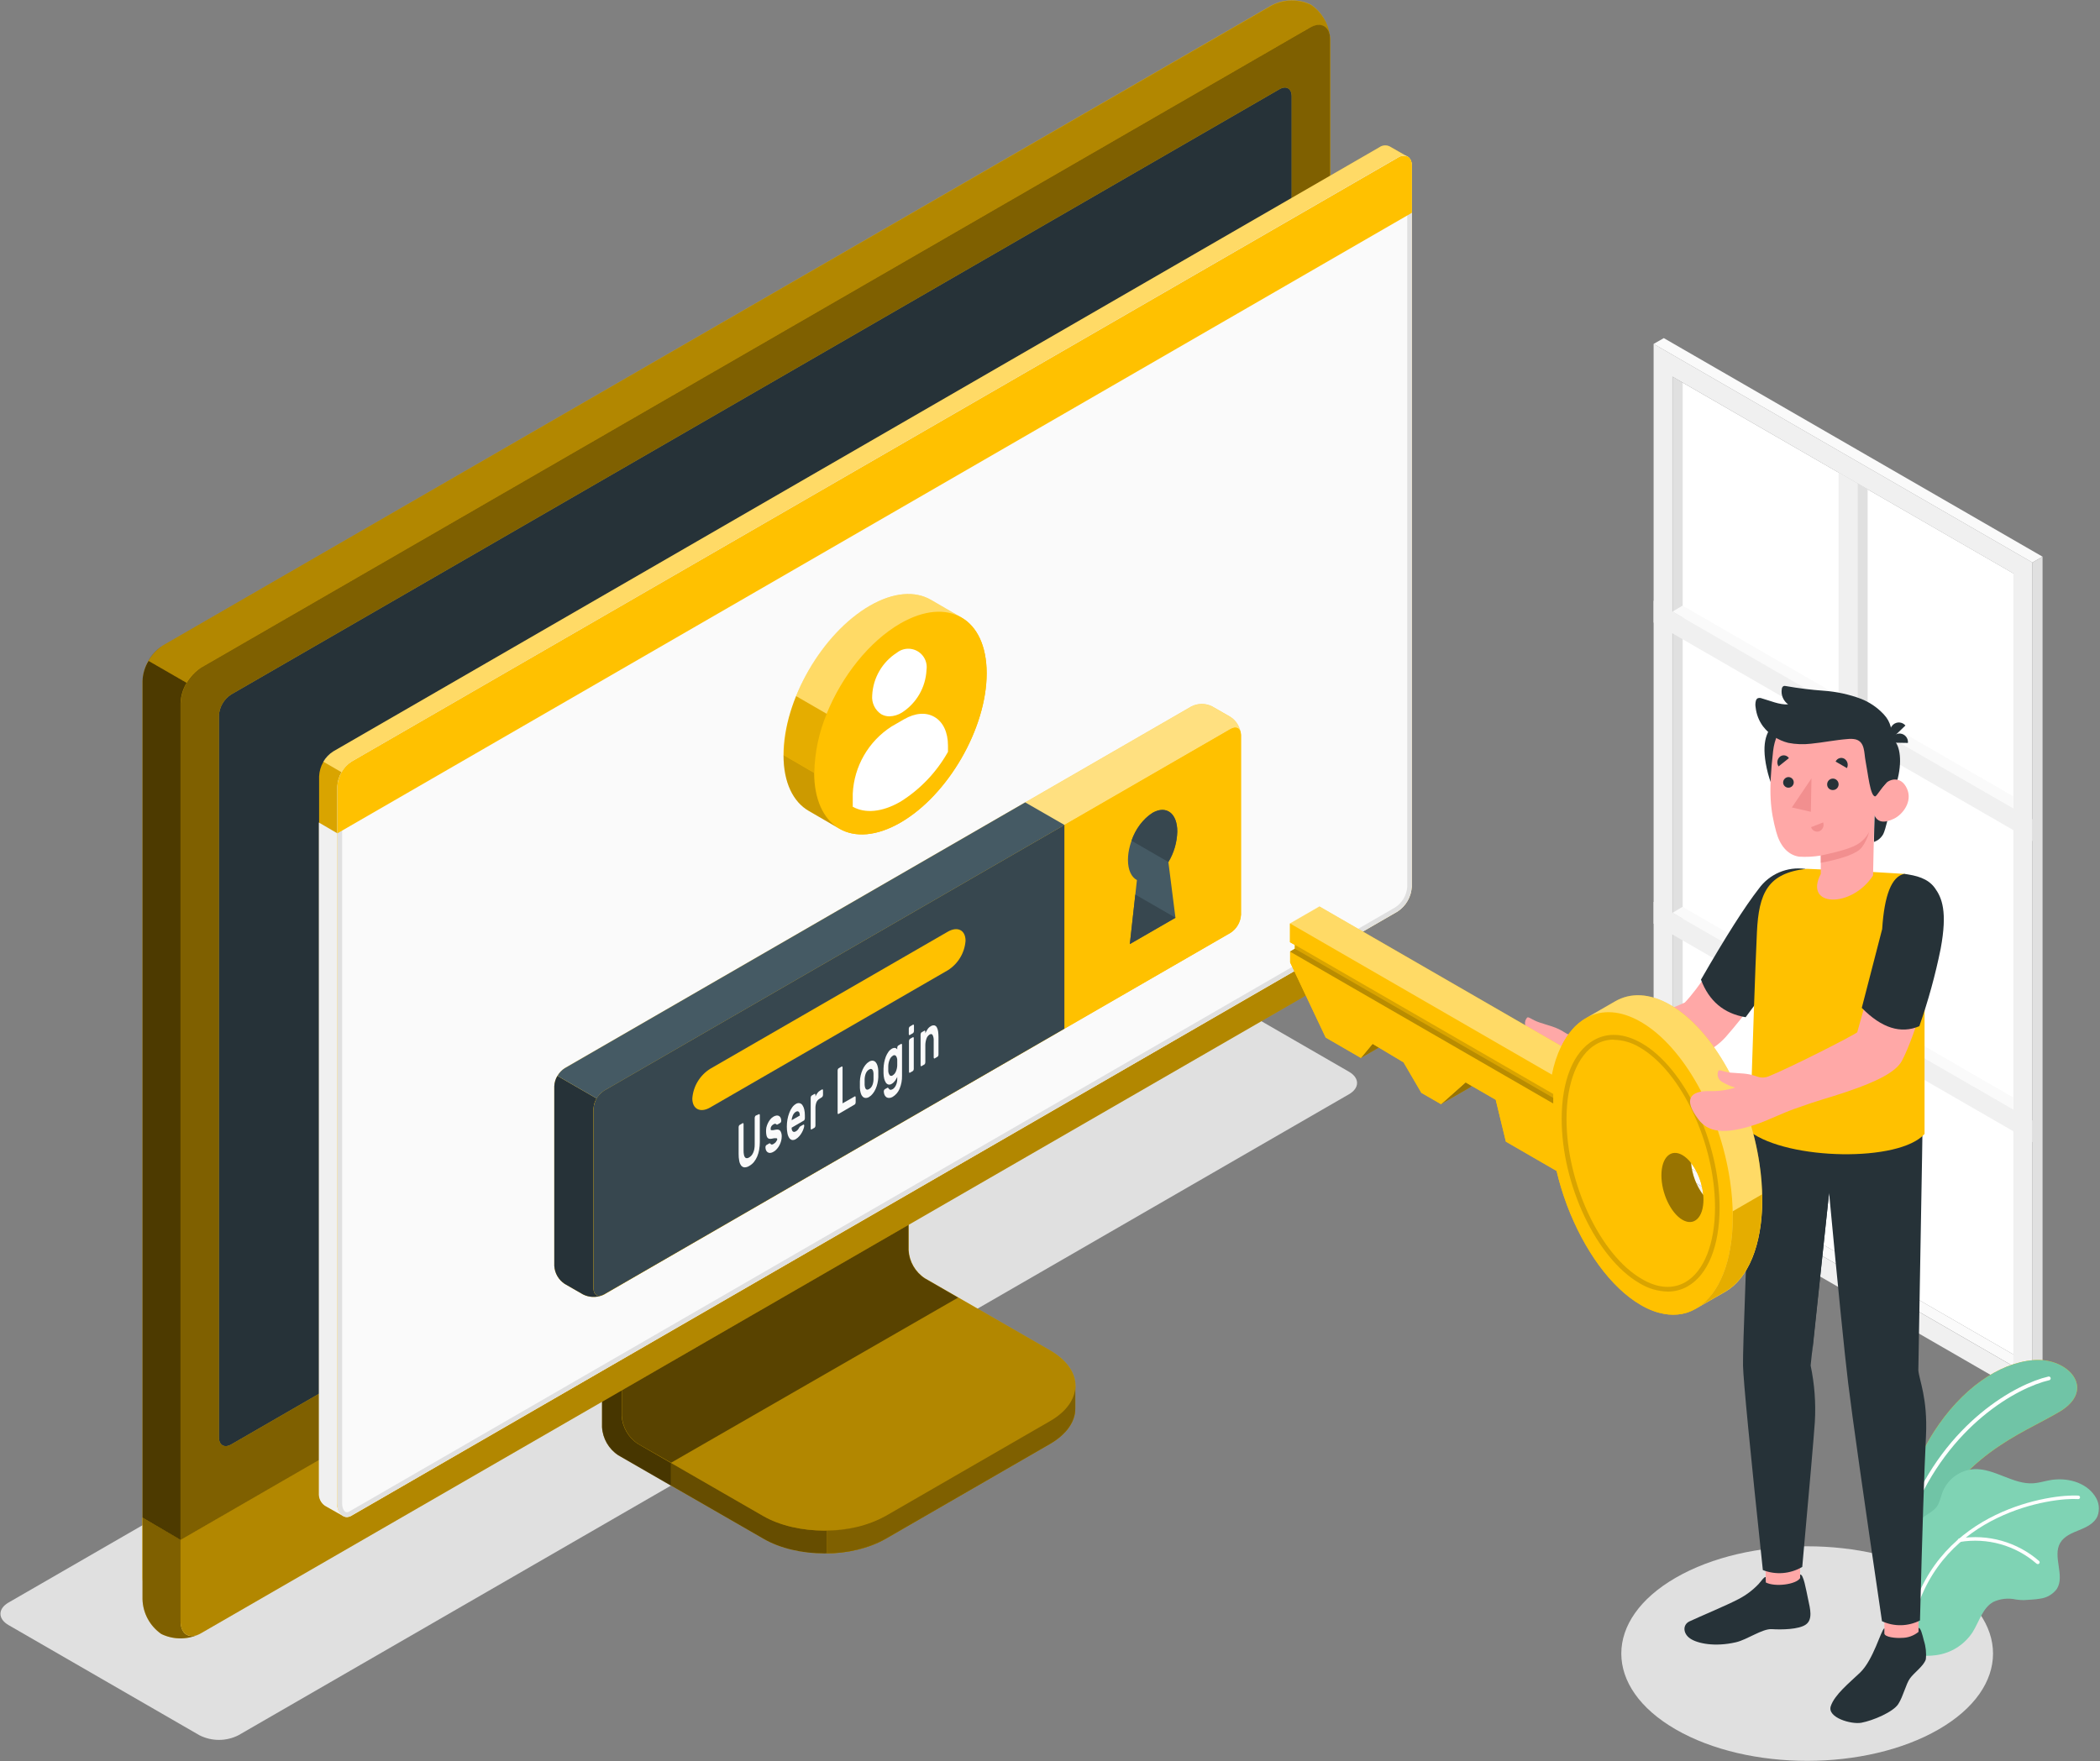 <svg version="1.2" baseProfile="tiny-ps" xmlns="http://www.w3.org/2000/svg" viewBox="0 0 1341 1125" width="1341" height="1125">
	<rect x="0" y="0" width="1341" height="1125" fill="#808080" stroke="none"/>
	<title>Vector Smart Object-ai</title>
	<style>
		tspan { white-space:pre }
		.shp0 { fill: #e0e0e0 } 
		.shp1 { fill: #fafafa } 
		.shp2 { fill: #ffffff } 
		.shp3 { fill: #f0f0f0 } 
		.shp4 { fill: #ffc100 } 
		.shp5 { fill: #000000 } 
		.shp6 { opacity: 0.302;fill: #000000 } 
		.shp7 { opacity: 0.502;fill: #000000 } 
		.shp8 { fill: #263238 } 
		.shp9 { opacity: 0.698;fill: #000000 } 
		.shp10 { opacity: 0.149;fill: #000000 } 
		.shp11 { opacity: 0.502;fill: #ffffff } 
		.shp12 { fill: #455a64 } 
		.shp13 { fill: #37474f } 
		.shp14 { opacity: 0.4;fill: #ffffff } 
		.shp15 { opacity: 0.2;fill: #000000 } 
		.shp16 { opacity: 0.102;fill: #000000 } 
		.shp17 { fill: #70c4a6 } 
		.shp18 { fill: #7fd3b4 } 
		.shp19 { fill: #ffa8a7 } 
		.shp20 { fill: #f28f8f } 
		.shp21 { opacity: 0.4;fill: #000000 } 
	</style>
	<g id="Layer 1">
		<g id="freepik--Shadow--inject-126">
			<path id="freepik--shadow--inject-126" class="shp0" d="M1070.08 1104.66C1023.73 1077.9 1023.73 1034.52 1070.08 1007.76C1116.43 981 1191.58 981 1237.93 1007.76C1284.28 1034.52 1284.28 1077.9 1237.93 1104.66C1191.58 1131.42 1116.43 1131.42 1070.08 1104.66Z" />
			<path id="freepik--shadow--inject-126 1 " class="shp0" d="M127.36 1108.38L5.44 1038C-1.43 1034.04 -1.43 1027.59 5.44 1023.63L714.61 614.19C722.43 610.23 731.66 610.23 739.48 614.19L861.43 684.57C868.3 688.53 868.3 694.98 861.43 698.94L152.26 1108.38C144.43 1112.34 135.19 1112.34 127.36 1108.38Z" />
		</g>
		<g id="freepik--Window--inject-65">
			<g id="freepik--window--inject-65 1 ">
				<g id="freepik--window--inject-65">
					<g id="freepik--Frame--inject-65">
						<path id="&lt;Path&gt;" class="shp1" d="M1292.14 868.88L1285.75 872.72L1068.04 747.02L1074.43 743.21L1292.14 868.88Z" />
						<path id="&lt;Path&gt;" class="shp2" d="M1074.43 743.21L1285.75 865.19L1285.75 366.29L1074.43 244.34L1074.43 743.21Z" />
						<path id="&lt;Compound Path&gt;" fill-rule="evenodd" class="shp3" d="M1055.95 219.68L1297.84 359.3L1297.84 893.63L1055.95 753.98L1055.95 219.68ZM1067.95 747.02L1285.66 872.72L1285.66 366.29L1067.95 240.59L1067.95 747.02Z" />
						<path id="&lt;Path&gt;" class="shp0" d="M1068.04 747.02L1074.43 743.21L1074.43 244.34L1068.04 240.59L1068.04 747.02Z" />
						<path id="&lt;Path&gt;" class="shp1" d="M1285.75 701.24L1285.75 708.74L1068.04 583.04L1074.43 579.23L1285.75 701.24Z" />
						<path id="&lt;Path&gt;" class="shp1" d="M1285.75 508.82L1285.75 516.35L1068.04 390.65L1074.43 386.84L1285.75 508.82Z" />
						<path id="&lt;Path&gt;" class="shp1" d="M1055.95 219.68L1062.46 215.96L1304.32 355.58L1297.84 359.3L1055.95 219.68Z" />
						<path id="&lt;Path&gt;" class="shp0" d="M1304.32 355.58L1297.84 359.3L1297.84 893.63L1304.32 889.91L1304.32 355.58Z" />
						<path id="&lt;Path&gt;" class="shp0" d="M1192.63 312.53L1186.12 308.78L1186.12 815.21L1192.63 811.49L1192.63 312.53Z" />
					</g>
					<path id="&lt;Path&gt;" class="shp3" d="M1174.06 301.82L1186.12 308.78L1186.12 815.21L1174.06 808.22L1174.06 301.82Z" />
					<path id="&lt;Path&gt;" class="shp3" d="M1055.95 383.69L1055.95 397.61L1297.84 537.26L1297.84 523.31L1055.95 383.69Z" />
					<path id="&lt;Path&gt;" class="shp3" d="M1055.95 576.05L1055.95 589.97L1297.84 729.62L1297.84 715.7L1055.95 576.05Z" />
					<path id="&lt;Path&gt;" class="shp1" d="M1186.12 458.84L1192.63 455.06L1285.75 508.82L1285.75 516.35L1186.12 458.84Z" />
					<path id="&lt;Path&gt;" class="shp1" d="M1186.12 651.17L1192.63 647.39L1285.75 701.15L1285.75 708.68L1186.12 651.17Z" />
				</g>
			</g>
		</g>
		<g id="freepik--Device--inject-126">
			<g id="freepik--device--inject-126">
				<path id="&lt;Path&gt;" class="shp4" d="M565.6 982.92L670.42 922.32C681.22 916.08 686.62 907.92 686.62 899.73C686.62 894.27 686.62 889.41 686.62 885.15L577.9 823.83C571.74 819.85 567.86 813.15 567.46 805.83L567.46 676.56L384.46 782.34L384.46 911.55C384.89 918.87 388.76 925.55 394.9 929.55L487.42 982.83C508.96 995.4 544 995.4 565.6 982.92Z" />
				<g id="&lt;Group&gt;" style="opacity: 0.6">
					<path id="&lt;Path&gt;" class="shp5" d="M565.6 982.92L670.42 922.32C681.22 916.08 686.62 907.92 686.62 899.73C686.62 894.27 686.62 889.41 686.62 885.15L577.9 823.83C571.74 819.85 567.86 813.15 567.46 805.83L567.46 676.56L384.46 782.34L384.46 911.55C384.89 918.87 388.76 925.55 394.9 929.55L487.42 982.83C508.96 995.4 544 995.4 565.6 982.92Z" />
				</g>
				<path id="&lt;Path&gt;" class="shp6" d="M428.35 934.44L428.35 948.96L394.81 929.61C388.67 925.61 384.81 918.93 384.4 911.61L384.4 782.34L419.26 762.21C419.98 771.06 420.76 780.21 421.51 789.21L397 803.31L397 904.26C397.39 911.59 401.28 918.28 407.44 922.26L428.35 934.44Z" />
				<path id="&lt;Path&gt;" class="shp4" d="M397 904.29C397.42 911.61 401.29 918.29 407.44 922.29L487.3 968.31C508.9 980.76 543.94 980.79 565.57 968.31L670.57 907.71C692.2 895.23 692.2 875.01 670.57 862.53L590.65 816.51C584.52 812.5 580.66 805.82 580.24 798.51L580.24 697.53L397.24 803.31L397 904.29Z" />
				<path id="&lt;Path&gt;" class="shp6" d="M397 904.29C397.42 911.61 401.29 918.29 407.44 922.29L487.3 968.31C508.9 980.76 543.94 980.79 565.57 968.31L670.57 907.71C692.2 895.23 692.2 875.01 670.57 862.53L590.65 816.51C584.52 812.5 580.66 805.82 580.24 798.51L580.24 697.53L397.24 803.31L397 904.29Z" />
				<path id="&lt;Path&gt;" class="shp7" d="M611.8 828.84L590.53 816.57C584.4 812.56 580.54 805.88 580.12 798.57L580.12 697.53L397.12 803.31L397.12 904.29C397.54 911.61 401.41 918.29 407.56 922.29L428.56 934.29L611.8 828.84Z" />
				<path id="&lt;Path&gt;" class="shp4" d="M686.65 885.18L686.65 899.76C686.65 907.95 681.22 916.08 670.45 922.35L565.45 982.92C553.96 989.05 541.13 992.24 528.1 992.19L528.1 977.67C541.13 977.72 553.96 974.53 565.45 968.4L670.45 907.77C681.22 901.56 686.65 893.37 686.65 885.18Z" />
				<path id="&lt;Path&gt;" class="shp7" d="M686.65 885.18L686.65 899.76C686.65 907.95 681.22 916.08 670.45 922.35L565.45 982.92C553.96 989.05 541.13 992.24 528.1 992.19L528.1 977.67C541.13 977.72 553.96 974.53 565.45 968.4L670.45 907.77C681.22 901.56 686.65 893.37 686.65 885.18Z" />
				<path id="&lt;Path&gt;" class="shp4" d="M103 1029.78C111.02 1033.66 120.41 1033.49 128.29 1029.33L836.29 620.58C843.99 615.56 848.84 607.17 849.34 597.99L849.34 25.23C849.07 16.3 844.54 8.04 837.16 3C829.15 -0.88 819.76 -0.7 811.9 3.48L103.9 412.35C96.23 417.4 91.43 425.82 91 435L91 1007.67C91.27 1016.52 95.72 1024.73 103 1029.78Z" />
				<path id="&lt;Path&gt;" class="shp4" d="M128.38 1029.3L836.38 620.55C844.09 615.54 848.94 607.14 849.43 597.96L849.43 25.23C849.43 16.92 843.58 13.53 836.38 17.7L128.38 426.45C120.68 431.47 115.83 439.86 115.33 449.04L115.33 1021.77C115.33 1030.08 121.18 1033.47 128.38 1029.3Z" />
				<path id="&lt;Path&gt;" class="shp7" d="M128.38 1029.3L836.38 620.55C844.09 615.54 848.94 607.14 849.43 597.96L849.43 25.23C849.43 16.92 843.58 13.53 836.38 17.7L128.38 426.45C120.68 431.47 115.83 439.86 115.33 449.04L115.33 1021.77C115.33 1030.08 121.18 1033.47 128.38 1029.3Z" />
				<path id="&lt;Path&gt;" class="shp4" d="M126.46 1044.18C118.95 1047.46 110.37 1047.28 103 1043.7C95.71 1038.63 91.25 1030.41 91 1021.53L91 969.39L115.45 983.55L115.45 1035.69C115.3 1043.28 120.13 1046.73 126.46 1044.18Z" />
				<path id="&lt;Path&gt;" class="shp7" d="M126.46 1044.18C118.95 1047.46 110.37 1047.28 103 1043.7C95.71 1038.63 91.25 1030.41 91 1021.53L91 969.39L115.45 983.55L115.45 1035.69C115.3 1043.28 120.13 1046.73 126.46 1044.18Z" />
				<path id="&lt;Path&gt;" class="shp4" d="M115.3 983.55L115.3 1035.69C115.3 1044 121.3 1047.36 128.35 1043.22L836.35 634.47C844.02 629.47 848.86 621.14 849.4 612L849.4 559.62L115.3 983.55Z" />
				<path id="&lt;Path&gt;" class="shp6" d="M115.33 983.43L115.33 1035.69C115.33 1044 121.33 1047.36 128.38 1043.22L836.38 634.47C844.04 629.47 848.87 621.13 849.4 612L849.4 559.62L115.33 983.43Z" />
				<path id="&lt;Path&gt;" class="shp4" d="M139.78 918L139.78 457.17C140.06 451.66 142.96 446.62 147.58 443.61L817 57C821.32 54.51 824.83 56.52 824.83 61.5L824.83 522.57C824.54 528.08 821.63 533.12 817 536.13L147.61 922.65C143.29 925.14 139.78 923.1 139.78 918Z" />
				<path id="&lt;Path&gt;" class="shp8" d="M139.78 918L139.78 457.17C140.06 451.66 142.96 446.62 147.58 443.61L817 57C821.32 54.51 824.83 56.52 824.83 61.5L824.83 522.57C824.54 528.08 821.63 533.12 817 536.13L147.61 922.65C143.29 925.14 139.78 923.1 139.78 918Z" />
				<path id="&lt;Path&gt;" class="shp4" d="M482.35 788.19C475.12 792.89 470.57 800.76 470.11 809.37C470.11 817.17 475.6 820.35 482.35 816.45C489.59 811.74 494.14 803.86 494.59 795.24C494.59 787.44 489.1 784.29 482.35 788.19Z" />
				<path id="&lt;Path&gt;" class="shp9" d="M119.17 436.14C116.84 440.05 115.52 444.47 115.3 449.01L115.3 983.55L91 969.39L91 435C91.16 430.44 92.48 426 94.84 422.1L119.17 436.14Z" />
				<path id="&lt;Path&gt;" class="shp6" d="M849.28 23.07C848.35 16.35 842.92 14.07 836.35 17.7L128.35 426.45C124.51 428.85 121.34 432.18 119.14 436.14L94.66 422.01C96.88 418.06 100.06 414.72 103.9 412.32L811.9 3.6C819.77 -0.58 829.17 -0.76 837.19 3.12C843.92 7.7 848.33 14.98 849.28 23.07Z" />
			</g>
		</g>
		<g id="freepik--Window--inject-126">
			<g id="freepik--window--inject-126 2 ">
				<g id="freepik--window--inject-126 1 ">
					<g id="freepik--window--inject-126">
						<path id="&lt;Path&gt;" class="shp4" d="M887.47 93.57C885.33 92.49 882.76 92.69 880.81 94.08L212.77 480C207.42 483.54 204.08 489.41 203.77 495.81L203.77 953.82C203.58 956.96 205.05 959.98 207.64 961.77C209.11 962.58 216.97 967.14 219.31 968.4C221 969.26 223.01 969.14 224.59 968.1L892.48 582.18C897.83 578.64 901.17 572.77 901.48 566.37L901.48 105.99C901.75 103.62 900.66 101.29 898.66 99.99C897.16 99 889.15 94.56 887.47 93.57Z" />
						<path id="&lt;Path&gt;" class="shp1" d="M224.44 486.48L892.51 100.71C897.55 97.71 901.51 100.17 901.51 105.99L901.51 566.37C901.2 572.77 897.86 578.64 892.51 582.18L224.44 968.1C219.4 971.1 215.44 966.27 215.44 960.45L215.44 502.29C215.76 495.89 219.1 490.02 224.44 486.48Z" />
						<path id="&lt;Compound Path&gt;" fill-rule="evenodd" class="shp0" d="M896.59 99.45C896.58 99.45 896.57 99.45 896.56 99.45C896.52 99.45 896.48 99.45 896.44 99.45L896.59 99.45ZM896.56 99.45C899.49 99.51 901.48 101.91 901.48 105.99L901.48 566.37C901.17 572.77 897.83 578.64 892.48 582.18L224.44 968.1C223.53 968.65 222.5 968.95 221.44 968.97C218.02 968.97 215.44 965.07 215.44 960.45L215.44 502.29C215.76 495.89 219.1 490.02 224.44 486.48L892.51 100.71C893.73 99.95 895.13 99.52 896.56 99.45ZM894.01 103.29L226 489C221.57 492.02 218.79 496.93 218.5 502.29L218.5 960.45C218.5 963.39 219.82 965.97 221.5 965.97C222.03 965.95 222.55 965.78 223 965.49L890.98 579.57C895.47 576.62 898.3 571.73 898.63 566.37L898.63 105.99C898.63 104.67 898.36 102.45 896.59 102.45C895.67 102.5 894.78 102.79 894.01 103.29Z" />
						<path id="&lt;Path&gt;" class="shp3" d="M207.46 961.77C208.45 962.28 215.56 966.33 218.68 968.13C216.41 966.25 215.16 963.4 215.32 960.45L215.32 532.2L203.62 525.36L203.62 953.82C203.42 956.96 204.88 959.97 207.46 961.77Z" />
						<path id="&lt;Path&gt;" class="shp4" d="M901.63 105.9C901.63 100.14 897.52 97.8 892.63 100.71L224.44 486.48C219.1 490.02 215.76 495.89 215.44 502.29L215.44 532.29L901.63 135.9L901.63 105.9Z" />
						<g id="&lt;Group&gt;" style="opacity: 0.4">
							<path id="&lt;Path&gt;" class="shp2" d="M892.51 100.71L224.44 486.45C221.76 488.14 219.55 490.48 218.02 493.26L206.41 486.51C207.94 483.83 210.13 481.59 212.77 480L880.81 94.08C882.76 92.68 885.32 92.47 887.47 93.54C889.09 94.56 896.68 98.85 898.63 99.9C896.58 99.14 894.29 99.44 892.51 100.71Z" />
						</g>
						<path id="&lt;Path&gt;" class="shp10" d="M203.62 525.39L203.62 495.66C203.74 492.42 204.7 489.27 206.41 486.51L218.05 493.23C216.37 495.94 215.43 499.04 215.32 502.23L215.32 532.23L203.62 525.39Z" />
					</g>
				</g>
				<path id="&lt;Path&gt;" class="shp4" d="M760.75 451.26L360.64 682.26C356.69 684.82 354.21 689.11 353.95 693.81L353.95 808.53C354.21 813.23 356.69 817.52 360.64 820.08L372.31 826.8C376.52 828.93 381.48 828.93 385.69 826.8L785.74 595.8C789.69 593.23 792.17 588.93 792.43 584.22L792.43 469.47C792.17 464.77 789.69 460.48 785.74 457.92L774.04 451.2C769.85 449.11 764.92 449.13 760.75 451.26Z" />
				<path id="&lt;Path&gt;" class="shp11" d="M792.43 468.45C791.95 465 789.16 463.74 785.8 465.69L385.69 696.69C383.72 697.92 382.09 699.63 380.98 701.67L355.93 687.21C357.05 685.2 358.66 683.51 360.61 682.29L760.75 451.29C764.94 449.16 769.91 449.16 774.1 451.29L785.8 458.01C789.41 460.37 791.82 464.18 792.43 468.45Z" />
				<path id="&lt;Path&gt;" class="shp8" d="M384.55 827.37C380.59 828.93 376.15 828.74 372.34 826.83L360.64 820.11C356.7 817.54 354.22 813.25 353.95 808.56L353.95 693.84C354.04 691.5 354.72 689.22 355.93 687.21L380.98 701.67C379.76 703.65 379.08 705.92 379 708.24L379 822.99C379 826.8 381.4 828.57 384.55 827.37Z" />
				<path id="&lt;Path&gt;" class="shp4" d="M385.69 696.69L785.8 465.69C789.49 463.56 792.49 465.27 792.49 469.53L792.49 584.28C792.23 588.99 789.75 593.29 785.8 595.86L385.75 826.86C382.06 828.99 379.06 827.25 379.06 822.99L379.06 708.27C379.3 703.58 381.77 699.28 385.69 696.69Z" />
				<path id="&lt;Path&gt;" class="shp12" d="M654.67 512.52L360.67 682.29C358.72 683.51 357.11 685.2 355.99 687.21L381.04 701.67C382.15 699.63 383.78 697.92 385.75 696.69L679.75 526.95L654.67 512.52Z" />
				<path id="&lt;Path&gt;" class="shp13" d="M679.69 526.95L385.69 696.69C381.74 699.26 379.26 703.56 379 708.27L379 822.96C379 827.22 382 828.96 385.69 826.83L679.69 657.09L679.69 526.95Z" />
				<path id="&lt;Path&gt;" class="shp4" d="M453.49 682.71L605.2 595.14C611.47 591.51 616.57 594.09 616.57 600.9C616 608.66 611.77 615.68 605.17 619.8L453.49 707.4C447.22 711.03 442.09 708.45 442.09 701.64C442.66 693.88 446.9 686.85 453.49 682.71Z" />
				<path id="&lt;Path&gt;" class="shp1" d="M484.57 711.72C484.68 711.6 484.87 711.58 484.99 711.69C485 711.7 485.01 711.71 485.02 711.72C485.15 711.92 485.22 712.17 485.2 712.41L485.2 729.48C485.2 731.13 485.06 732.78 484.78 734.4C484.53 735.88 484.11 737.33 483.52 738.72C482.98 739.99 482.28 741.18 481.42 742.26C480.58 743.26 479.56 744.11 478.42 744.75C477.53 745.33 476.49 745.64 475.42 745.65C474.6 745.58 473.84 745.18 473.32 744.54C472.66 743.66 472.23 742.63 472.06 741.54C471.77 740.09 471.64 738.61 471.67 737.13L471.67 720.03C471.67 719.73 471.73 719.43 471.85 719.16C471.92 718.91 472.08 718.7 472.3 718.56L474.19 717.45C474.32 717.33 474.51 717.33 474.64 717.45C474.78 717.65 474.84 717.9 474.82 718.14L474.82 735C474.8 735.93 474.89 736.85 475.09 737.76C475.17 738.34 475.42 738.88 475.81 739.32C476.08 739.65 476.49 739.82 476.92 739.8C477.43 739.77 477.93 739.6 478.36 739.32C478.89 739 479.38 738.61 479.8 738.15C480.27 737.61 480.65 737 480.94 736.35C481.28 735.58 481.53 734.78 481.69 733.95C481.86 732.96 481.95 731.96 481.93 730.95L481.93 714.06C481.94 713.76 482.01 713.46 482.14 713.19C482.21 712.94 482.37 712.73 482.59 712.59L484.57 711.72Z" />
				<path id="&lt;Path&gt;" class="shp1" d="M496.33 727.86C496.35 727.64 496.29 727.42 496.18 727.23C496.04 727.07 495.82 726.99 495.61 727.02C495.24 726.97 494.87 726.97 494.5 727.02L492.76 727.35C492.2 727.49 491.61 727.49 491.05 727.35C490.61 727.21 490.23 726.92 489.97 726.54C489.68 726.05 489.48 725.51 489.4 724.95C489.11 723.34 489.11 721.7 489.4 720.09C489.63 719.17 489.95 718.27 490.36 717.42C490.77 716.57 491.27 715.76 491.86 715.02C492.43 714.31 493.12 713.71 493.9 713.25C494.53 712.87 495.24 712.62 495.97 712.53C496.5 712.47 497.04 712.59 497.5 712.86C497.94 713.13 498.29 713.53 498.49 714C498.73 714.56 498.86 715.16 498.88 715.77C498.91 716.07 498.85 716.38 498.7 716.64C498.63 716.89 498.47 717.1 498.25 717.24L496.45 718.29C496.28 718.39 496.08 718.39 495.91 718.29L495.52 717.99C495.36 717.87 495.18 717.79 494.98 717.78C494.59 717.82 494.22 717.96 493.9 718.17C493.43 718.45 493.01 718.82 492.67 719.25C492.31 719.72 492.12 720.3 492.13 720.9C492.09 721.13 492.09 721.36 492.13 721.59C492.25 721.76 492.43 721.87 492.64 721.89C492.97 721.94 493.3 721.94 493.63 721.89L495.31 721.59C496.72 721.32 497.68 721.59 498.31 722.37C498.97 723.48 499.28 724.77 499.18 726.06C499.17 726.95 499.05 727.84 498.82 728.7C498.58 729.64 498.24 730.54 497.8 731.4C497.36 732.29 496.8 733.12 496.15 733.86C495.53 734.59 494.79 735.21 493.96 735.69C493.3 736.11 492.55 736.37 491.77 736.44C491.21 736.46 490.65 736.3 490.18 735.99C489.72 735.67 489.36 735.22 489.16 734.7C488.92 734.13 488.8 733.52 488.8 732.9C488.77 732.59 488.83 732.28 488.98 732C489.05 731.75 489.21 731.54 489.43 731.4L491.23 730.35C491.47 730.35 491.65 730.2 491.77 730.35L492.16 730.77C492.32 730.95 492.55 731.06 492.79 731.07C493.21 731.07 493.62 730.94 493.96 730.68C494.5 730.37 494.99 729.98 495.4 729.51C495.6 729.26 495.78 728.99 495.91 728.7C496.12 728.46 496.27 728.17 496.33 727.86Z" />
				<path id="&lt;Compound Path&gt;" fill-rule="evenodd" class="shp1" d="M502.45 719.73C502.44 718.17 502.57 716.62 502.84 715.08C503.09 713.64 503.48 712.22 504.01 710.85C504.45 709.62 505.06 708.46 505.81 707.4C506.44 706.49 507.26 705.72 508.21 705.15C508.91 704.68 509.75 704.5 510.58 704.64C511.31 704.81 511.96 705.25 512.38 705.87C512.94 706.68 513.34 707.6 513.55 708.57C513.84 709.83 513.98 711.12 513.97 712.41L513.97 714.27C513.98 714.58 513.91 714.89 513.76 715.17C513.69 715.42 513.53 715.63 513.31 715.77L505.51 720.3C505.49 720.83 505.56 721.36 505.72 721.86C505.84 722.2 506.04 722.5 506.32 722.73C506.57 722.93 506.88 723.02 507.19 723C507.55 722.96 507.9 722.83 508.21 722.64C508.66 722.39 509.07 722.07 509.41 721.68C509.72 721.33 509.98 720.95 510.19 720.54C510.32 720.3 510.46 720.07 510.61 719.85C510.74 719.7 510.89 719.57 511.06 719.46L512.92 718.38C513.05 718.27 513.24 718.27 513.37 718.38C513.53 718.57 513.6 718.82 513.55 719.07C513.52 719.65 513.4 720.23 513.19 720.78C512.93 721.61 512.59 722.42 512.17 723.18C511.7 724.06 511.14 724.88 510.49 725.64C509.84 726.41 509.07 727.07 508.21 727.59C507.5 728.05 506.65 728.26 505.81 728.16C505.07 727.98 504.43 727.53 504.01 726.9C503.42 725.99 503.02 724.97 502.84 723.9C502.57 722.53 502.44 721.13 502.45 719.73ZM508.21 710.16C507.75 710.41 507.35 710.76 507.04 711.18C506.71 711.6 506.43 712.06 506.23 712.56C506.02 713.06 505.85 713.57 505.72 714.09C505.61 714.56 505.54 715.05 505.51 715.53L510.79 712.53C510.76 712.12 510.7 711.71 510.61 711.3C510.56 710.94 510.42 710.59 510.19 710.31C510.01 710.05 509.73 709.87 509.41 709.83C508.98 709.79 508.56 709.91 508.21 710.16L508.21 710.16Z" />
				<path id="&lt;Path&gt;" class="shp1" d="M523.39 701.79C522.48 702.31 521.76 703.11 521.35 704.07C520.88 705.34 520.67 706.68 520.72 708.03L520.72 718.86C520.72 719.17 520.66 719.48 520.54 719.76C520.47 720.01 520.31 720.22 520.09 720.36L518.32 721.38C518.21 721.5 518.02 721.52 517.9 721.41C517.89 721.4 517.88 721.39 517.87 721.38C517.74 721.18 517.67 720.93 517.69 720.69L517.69 701.28C517.69 700.97 517.75 700.67 517.87 700.38C517.95 700.14 518.11 699.93 518.32 699.78L520.09 698.76C520.22 698.64 520.41 698.64 520.54 698.76C520.68 698.95 520.74 699.19 520.72 699.42L520.72 700.38C521.08 699.58 521.52 698.81 522.04 698.1C522.51 697.44 523.13 696.9 523.84 696.51L524.92 695.88C525.04 695.77 525.22 695.77 525.34 695.88C525.48 696.08 525.56 696.32 525.55 696.57L525.55 699.3C525.54 699.61 525.47 699.92 525.34 700.2C525.26 700.44 525.12 700.65 524.92 700.8L523.39 701.79Z" />
				<path id="&lt;Path&gt;" class="shp1" d="M545.77 700.35C545.88 700.23 546.07 700.21 546.19 700.32C546.2 700.33 546.21 700.34 546.22 700.35C546.35 700.55 546.42 700.8 546.4 701.04L546.4 704.04C546.4 704.35 546.34 704.65 546.22 704.94C546.12 705.16 545.96 705.36 545.77 705.51L535.51 711.51C535.38 711.63 535.19 711.63 535.06 711.51C534.93 711.32 534.86 711.08 534.88 710.85L534.88 683.85C534.88 683.54 534.94 683.24 535.06 682.95C535.14 682.72 535.3 682.52 535.51 682.38L537.4 681.27C537.53 681.15 537.72 681.15 537.85 681.27C537.98 681.46 538.05 681.7 538.03 681.93L538.03 704.76L545.77 700.35Z" />
				<path id="&lt;Compound Path&gt;" fill-rule="evenodd" class="shp1" d="M554.98 678.15C555.66 677.68 556.47 677.46 557.29 677.52C557.99 677.58 558.65 677.9 559.12 678.42C559.68 679.06 560.09 679.82 560.32 680.64C560.64 681.7 560.82 682.8 560.86 683.91C560.86 684.15 560.86 684.48 560.86 684.87C560.86 685.23 560.86 687.87 560.86 688.14C560.8 689.44 560.62 690.74 560.32 692.01C560.04 693.25 559.64 694.45 559.12 695.61C558.64 696.69 558.03 697.69 557.29 698.61C556.66 699.44 555.87 700.14 554.98 700.68C554.29 701.13 553.47 701.35 552.64 701.31C551.95 701.25 551.3 700.93 550.84 700.41C550.26 699.79 549.85 699.04 549.64 698.22C549.32 697.16 549.14 696.06 549.1 694.95C549.1 694.71 549.1 694.41 549.1 694.02C549.1 693.63 549.1 690.99 549.1 690.75C549.14 689.44 549.31 688.13 549.61 686.85C549.9 685.6 550.31 684.39 550.84 683.22C551.32 682.15 551.92 681.14 552.64 680.22C553.28 679.38 554.07 678.68 554.98 678.15ZM557.8 685.89C557.8 685.23 557.69 684.57 557.47 683.94C557.36 683.56 557.13 683.22 556.81 682.98C556.55 682.81 556.25 682.73 555.94 682.77C555.6 682.83 555.27 682.97 554.98 683.16C554.63 683.35 554.3 683.6 554.02 683.88C553.68 684.24 553.38 684.64 553.15 685.08C552.85 685.63 552.63 686.21 552.49 686.82C552.29 687.59 552.17 688.37 552.13 689.16C552.13 689.4 552.13 689.67 552.13 690C552.13 690.33 552.13 692.73 552.13 692.91C552.16 693.57 552.28 694.23 552.49 694.86C552.6 695.24 552.83 695.58 553.15 695.82C553.4 696 553.72 696.06 554.02 696C554.36 695.94 554.69 695.82 554.98 695.64C555.33 695.44 555.65 695.2 555.94 694.92C556.27 694.55 556.57 694.15 556.81 693.72C557.1 693.17 557.32 692.58 557.47 691.98C557.67 691.21 557.78 690.43 557.8 689.64C557.82 689.36 557.82 689.08 557.8 688.8L557.8 686.7C557.82 686.43 557.82 686.16 557.8 685.89Z" />
				<path id="&lt;Compound Path&gt;" fill-rule="evenodd" class="shp1" d="M570.04 695.7C570.42 695.47 570.77 695.17 571.06 694.83C571.42 694.41 571.73 693.94 571.99 693.45C572.29 692.85 572.52 692.21 572.68 691.56C572.86 690.82 572.96 690.07 572.95 689.31L572.95 687.78C572.95 688.08 572.65 688.44 572.44 688.86C572.23 689.3 571.99 689.72 571.72 690.12C571.41 690.54 571.07 690.94 570.7 691.32C570.32 691.71 569.89 692.05 569.41 692.31C568.79 692.73 568.02 692.89 567.28 692.73C566.61 692.52 566.04 692.09 565.66 691.5C565.17 690.72 564.82 689.87 564.61 688.98C564.35 687.85 564.21 686.69 564.19 685.53C564.19 685.14 564.19 684.66 564.19 684.09C564.19 683.52 564.19 683.04 564.19 682.62C564.23 681.3 564.37 679.99 564.61 678.69C564.86 677.41 565.21 676.16 565.66 674.94C566.08 673.88 566.63 672.88 567.28 671.94C567.83 671.11 568.56 670.42 569.41 669.9C569.81 669.66 570.24 669.49 570.7 669.39C571.04 669.33 571.38 669.33 571.72 669.39C571.99 669.46 572.23 669.6 572.44 669.78C572.63 669.93 572.8 670.1 572.95 670.29L572.95 669.33C572.95 669.02 573.01 668.72 573.13 668.43C573.21 668.2 573.37 668 573.58 667.86L575.35 666.81C575.48 666.69 575.67 666.69 575.8 666.81C575.94 667.01 576.02 667.25 576.01 667.5L576.01 687C576.09 689.92 575.55 692.83 574.42 695.52C573.53 697.64 572 699.42 570.04 700.62C569.37 701.04 568.61 701.27 567.82 701.31C567.2 701.35 566.58 701.19 566.05 700.86C565.54 700.48 565.13 699.99 564.85 699.42C564.56 698.74 564.39 698 564.37 697.26C564.34 696.95 564.4 696.64 564.55 696.36C564.62 696.11 564.78 695.9 565 695.76L566.59 694.86C566.74 694.7 566.98 694.69 567.14 694.84C567.15 694.85 567.15 694.85 567.16 694.86C567.31 695.02 567.44 695.19 567.55 695.37C567.73 695.69 568.03 695.93 568.39 696.03C568.75 696.3 569.29 696 570.04 695.7ZM567.22 681.15C567.22 681.95 567.22 682.73 567.22 683.49C567.13 684.69 567.47 685.88 568.18 686.85C568.73 687.33 569.55 687.33 570.1 686.85C570.97 686.28 571.65 685.47 572.05 684.51C572.6 683.26 572.9 681.91 572.95 680.55C572.95 680.1 572.95 679.56 572.95 678.93C572.95 678.3 572.95 677.76 572.95 677.37C573.01 676.3 572.69 675.23 572.05 674.37C571.5 673.86 570.65 673.86 570.1 674.37C569.25 674.93 568.58 675.74 568.18 676.68C567.56 678.09 567.24 679.61 567.22 681.15L567.22 681.15Z" />
				<path id="&lt;Compound Path&gt;" class="shp1" d="M583 654.51C583.12 654.41 583.3 654.41 583.42 654.51C583.58 654.7 583.65 654.95 583.63 655.2L583.63 658.47C583.63 658.78 583.56 659.09 583.42 659.37C583.34 659.6 583.19 659.79 583 659.94L580.99 661.11C580.88 661.23 580.69 661.25 580.57 661.14C580.56 661.13 580.55 661.12 580.54 661.11C580.38 660.93 580.31 660.69 580.33 660.45L580.33 657.18C580.33 656.87 580.4 656.56 580.54 656.28C580.62 656.05 580.78 655.85 580.99 655.71L583 654.51ZM583.51 682.68C583.51 682.98 583.45 683.28 583.33 683.55C583.23 683.79 583.08 683.99 582.88 684.15L581.08 685.17C580.99 685.29 580.82 685.3 580.7 685.21C580.69 685.2 580.67 685.18 580.66 685.17C580.5 684.98 580.43 684.73 580.45 684.48L580.45 665.07C580.45 664.76 580.52 664.45 580.66 664.17C580.74 663.94 580.89 663.73 581.08 663.57L582.88 662.55C583.01 662.43 583.2 662.43 583.33 662.55C583.46 662.74 583.53 662.98 583.51 663.21L583.51 682.68Z" />
				<path id="&lt;Path&gt;" class="shp1" d="M599.29 673.53C599.29 673.84 599.23 674.14 599.11 674.43C599.03 674.66 598.87 674.86 598.66 675L596.86 676.05C596.74 676.16 596.56 676.16 596.44 676.05C596.28 675.86 596.21 675.61 596.23 675.36L596.23 664.8C596.32 663.55 596.1 662.3 595.57 661.17C595.15 660.42 594.49 660.3 593.56 660.84C592.63 661.46 591.94 662.38 591.61 663.45C591.11 664.87 590.87 666.36 590.89 667.86L590.89 678.45C590.89 678.76 590.83 679.06 590.71 679.35C590.64 679.6 590.48 679.81 590.26 679.95L588.49 680.97C588.38 681.09 588.19 681.11 588.07 681C588.06 680.99 588.05 680.98 588.04 680.97C587.9 680.78 587.84 680.54 587.86 680.31L587.86 660.9C587.86 660.59 587.92 660.28 588.04 660C588.11 659.75 588.27 659.54 588.49 659.4L590.26 658.38C590.37 658.26 590.56 658.24 590.68 658.35C590.69 658.36 590.7 658.37 590.71 658.38C590.84 658.58 590.91 658.83 590.89 659.07L590.89 660C591.28 659.09 591.77 658.21 592.33 657.39C592.82 656.63 593.49 656 594.28 655.56C594.96 655.06 595.81 654.85 596.65 654.96C597.32 655.13 597.89 655.58 598.21 656.19C598.65 657 598.93 657.89 599.05 658.8C599.21 659.99 599.29 661.2 599.29 662.4L599.29 673.53Z" />
				<path id="&lt;Path&gt;" class="shp12" d="M750.61 586.2L721.48 603L726.01 562.14C722.5 560.28 720.28 555.75 720.28 549.24C720.28 537.63 727.36 524.16 736.06 519.24C744.76 514.32 751.81 519.54 751.81 531.24C751.63 538.12 749.67 544.84 746.11 550.74L750.61 586.2Z" />
				<path id="&lt;Path&gt;" class="shp13" d="M750.64 586.2L724.99 571.41L721.48 603.03L750.64 586.2Z" />
				<path id="&lt;Path&gt;" class="shp13" d="M736 519.15C729.66 523.44 724.93 529.72 722.56 537L746.05 550.56C749.61 544.66 751.57 537.94 751.75 531.06C751.81 519.45 744.76 514.14 736 519.15Z" />
				<path id="&lt;Path&gt;" class="shp4" d="M594.4 383.1C584.41 377.34 570.64 378.15 555.4 386.94C524.98 404.52 500.32 447.21 500.32 482.34C500.32 499.98 506.56 512.34 516.58 518.04L535.99 529.32C545.95 535.08 559.72 534.24 574.99 525.45C605.41 507.9 630.07 465.18 630.07 430.05C630.07 412.5 623.89 400.05 613.93 394.44" />
				<path id="&lt;Path&gt;" class="shp4" d="M574.96 398.25C544.54 415.83 519.88 458.55 519.88 493.65C519.88 528.75 544.54 543.03 574.96 525.45C605.38 507.87 630.07 465.18 630.04 430.05C630.01 394.92 605.35 380.7 574.96 398.25Z" />
				<path id="&lt;Path&gt;" class="shp4" d="M605.35 476.19L605.35 480.21C598.06 493.22 587.61 504.18 574.96 512.07C563.11 518.88 552.4 519.63 544.54 515.28L544.54 507C545.36 489.52 554.59 473.52 569.32 464.07L577.33 459.45C584.41 455.37 591.31 454.83 596.71 457.98C602.11 461.13 605.35 467.76 605.35 476.19Z" />
				<path id="&lt;Path&gt;" class="shp14" d="M594.4 383.1L613.9 394.44C603.94 388.65 590.17 389.46 574.9 398.25C554.98 409.77 537.52 432.06 527.86 455.94L508.33 444.63C518.02 420.63 535.33 398.46 555.37 386.94C570.67 378.18 584.44 377.34 594.4 383.1Z" />
				<path id="&lt;Path&gt;" class="shp15" d="M535.3 528.87L516.61 518.04C506.59 512.34 500.35 500.04 500.35 482.34L519.88 493.68C520 510.78 525.76 522.96 535.3 528.87Z" />
				<path id="&lt;Path&gt;" class="shp16" d="M508.39 444.63L527.92 455.94C522.92 467.9 520.23 480.69 520 493.65L500.47 482.31C500.71 469.36 503.4 456.58 508.39 444.63Z" />
				<path id="&lt;Path&gt;" class="shp2" d="M568 457.56C566.14 457.58 564.31 457.1 562.69 456.18C558.72 453.53 556.52 448.93 556.96 444.18C557.48 433.09 563.34 422.94 572.68 416.94C577.76 412.89 585.16 413.72 589.21 418.79C591.26 421.36 592.14 424.67 591.64 427.92C591.11 439.01 585.26 449.16 575.92 455.16C573.54 456.65 570.81 457.47 568 457.56Z" />
				<path id="&lt;Path&gt;" class="shp2" d="M596.71 457.95C591.31 454.8 584.41 455.34 577.33 459.42L569.32 464.04C554.58 473.5 545.35 489.51 544.54 507L544.54 515.31C552.4 519.66 563.11 518.91 574.96 512.1C587.61 504.21 598.06 493.25 605.35 480.24L605.35 476.22C605.35 467.76 602.23 461.13 596.71 457.95Z" />
			</g>
		</g>
		<g id="freepik--Plants--inject-126">
			<g id="freepik--plants--inject-126">
				<path id="&lt;Path&gt;" class="shp4" d="M1213.45 976.95C1216.11 953.59 1223.25 932.84 1234.87 914.7C1252.3 887.49 1276.24 870.54 1298.59 868.77C1320.94 867 1339 887.58 1315.09 901.77C1291.18 915.96 1248.7 930.3 1229.14 983.1L1213.45 976.95Z" />
				<path id="&lt;Path&gt;" class="shp17" d="M1213.45 976.95C1216.11 953.59 1223.25 932.84 1234.87 914.7C1252.3 887.49 1276.24 870.54 1298.59 868.77C1320.94 867 1339 887.58 1315.09 901.77C1291.18 915.96 1248.7 930.3 1229.14 983.1L1213.45 976.95Z" />
				<path id="&lt;Path&gt;" class="shp2" d="M1220.02 967.83L1219.78 967.83C1219.17 967.58 1218.87 966.88 1219.12 966.27C1242.7 908.22 1287.58 883.95 1308.04 879.27C1308.69 879.12 1309.33 879.52 1309.48 880.17C1309.63 880.82 1309.23 881.46 1308.58 881.61C1288.54 886.23 1244.53 910.05 1221.34 967.2C1221.1 967.69 1220.55 967.95 1220.02 967.83Z" />
				<path id="&lt;Path&gt;" class="shp18" d="M1339.36 968.52C1337.35 973.08 1332.37 975.48 1327.75 977.34C1323.13 979.2 1318.09 981.21 1315.57 985.53C1310.53 994.23 1318.81 1006.53 1313.41 1014.96C1310.84 1018.39 1306.98 1020.62 1302.73 1021.14C1299.28 1021.77 1295.77 1021.77 1292.29 1022.07C1290.62 1022.05 1288.96 1021.92 1287.31 1021.68C1282.46 1020.6 1277.39 1021.14 1272.88 1023.21C1265.95 1027.11 1263.88 1035.84 1259.62 1042.59C1254.35 1050.63 1245.84 1055.98 1236.31 1057.23C1233.31 1057.62 1227.31 1058.19 1224.31 1056.42C1224.08 1056.3 1223.85 1056.16 1223.65 1056C1223.2 1055.52 1222.66 1054.89 1222.42 1054.56C1222.4 1054.49 1222.4 1054.42 1222.42 1054.35C1221.19 1049.82 1223.2 1045.14 1223.29 1040.46L1223.29 1039.62C1223.08 1034.19 1222.93 1028.79 1222.81 1023.39C1222.55 1013.39 1222.45 1003.39 1222.51 993.39C1222.51 986.91 1221.79 979.83 1224.55 973.74C1227.55 967.02 1235.11 966.87 1237.96 960.3C1239.1 957.66 1239.7 954.87 1240.81 952.2C1244.31 944.29 1251.92 938.98 1260.55 938.43C1273.72 937.77 1285.51 948.42 1298.68 947.43C1302.07 947.16 1305.4 946.11 1308.76 945.51C1319.41 943.5 1331.74 946.53 1337.74 955.56C1340.41 959.34 1341.02 964.2 1339.36 968.52Z" />
				<path id="&lt;Path&gt;" class="shp2" d="M1221.1 1033.56C1220.51 1033.39 1220.17 1032.78 1220.32 1032.18C1238.5 963.96 1310.32 954.18 1327.21 955.32C1327.82 955.35 1328.29 955.87 1328.26 956.48C1328.26 956.5 1328.26 956.51 1328.26 956.52C1328.2 957.13 1327.67 957.58 1327.06 957.54C1310.59 956.37 1240.27 966 1222.48 1032.78C1222.31 1033.37 1221.7 1033.71 1221.1 1033.56Z" />
				<path id="&lt;Path&gt;" class="shp2" d="M1300.99 999C1300.76 998.97 1300.55 998.86 1300.39 998.7C1286.95 987.05 1269.01 982 1251.46 984.93C1250.85 984.99 1250.31 984.57 1250.2 983.97C1250.11 983.36 1250.52 982.79 1251.13 982.68C1269.43 979.63 1288.14 984.93 1302.13 997.11C1302.57 997.54 1302.58 998.24 1302.15 998.68C1302.14 998.69 1302.14 998.69 1302.13 998.7C1301.85 999.03 1301.4 999.15 1300.99 999Z" />
			</g>
		</g>
		<g id="freepik--Character--inject-126">
			<g id="freepik--character--inject-126">
				<path id="&lt;Path&gt;" class="shp19" d="M1109.11 591.69C1096.51 612.99 1084.39 631.5 1075.87 640.38C1059.7 647.88 1021.72 659.46 1006.87 661.38C1004.26 661.71 1001.62 661.09 999.43 659.64C993.58 655.8 989.05 655.17 982.9 653.04C978.07 651.39 976.03 649.08 975.13 650.04C973.2 652.31 973.42 655.7 975.64 657.69C977.95 659.88 980.51 661.8 983.26 663.39C976.67 665.02 969.8 665.15 963.16 663.75C950.29 660.36 944.23 666.54 952.93 680.52C955.93 685.5 968.29 693.51 993.13 691.35C1001.99 690.87 1010.82 689.87 1019.56 688.35C1043.38 683.25 1069.87 678.33 1086.16 673.35C1092.22 670.97 1097.64 667.21 1102 662.37C1129.39 631.14 1138.48 608.88 1150.48 588.66L1149.46 555.66C1130.02 555 1119.64 573.87 1109.11 591.69Z" />
				<path id="&lt;Path&gt;" class="shp8" d="M1152.79 555C1141.3 553.39 1129.86 558.27 1123.09 567.69C1114.21 579.07 1101.91 598.42 1086.19 625.74C1091.33 639.44 1100.84 647.44 1114.72 649.74L1148.17 604.56C1158.73 583.64 1160.27 567.12 1152.79 555Z" />
				<path id="&lt;Path&gt;" class="shp19" d="M1203.31 1015.62L1225.12 1015.62L1225.12 1054.5L1203.31 1054.5L1203.31 1015.62Z" />
				<path id="&lt;Path&gt;" class="shp19" d="M1149.52 1013.55L1127.74 1014.33L1126.63 973.17L1149.52 972.39L1149.52 1013.55Z" />
				<path id="&lt;Path&gt;" class="shp8" d="M1228.18 679.05C1228.18 693.49 1227.12 758.88 1225 875.22C1225.48 881.46 1231 892.98 1229.89 916.95C1228.79 938.65 1227.51 978.02 1226.05 1035.06C1218.46 1038.94 1209.51 1039.12 1201.78 1035.54C1189.98 955.54 1182.78 904.83 1180.18 883.41C1177.9 864.63 1173.84 824.16 1168 762L1156.21 872.22C1158.71 884.05 1159.62 896.15 1158.91 908.22C1158.23 918.22 1155.55 949.1 1150.87 1000.86C1143.24 1005.36 1133.95 1006.11 1125.7 1002.87C1117.42 924.87 1113.2 881.29 1113.04 872.13C1112.84 861.73 1115.26 797.31 1120.3 678.87L1228.18 679.05Z" />
				<path id="&lt;Path&gt;" class="shp8" d="M1203.31 1043.28L1203.31 1040.04C1201.21 1040.97 1196.38 1060.23 1187.71 1068.45C1180.84 1074.99 1171.48 1082.52 1169.08 1089.81C1166.68 1097.1 1182.13 1101.57 1188.58 1100.4C1196.02 1099.02 1208.98 1093.53 1212.22 1088.4C1215.46 1083.27 1216.99 1075.83 1219.63 1072.11C1222.27 1068.39 1228.36 1064.25 1229.77 1059.93C1230.21 1055.89 1229.79 1051.8 1228.54 1047.93C1227.52 1043.91 1226.44 1039.5 1225.12 1039.89L1225.12 1042.35C1222.04 1044.87 1218.18 1046.23 1214.2 1046.19C1211.02 1046.46 1203.28 1045.8 1203.31 1043.28Z" />
				<path id="&lt;Path&gt;" class="shp8" d="M1127.5 1007.31C1126.36 1007.31 1125.43 1009.02 1122.94 1011.84C1119.24 1015.73 1114.91 1018.98 1110.13 1021.44C1101.97 1025.7 1086.13 1032.24 1078.9 1035.63C1074.4 1037.73 1074.61 1043.37 1079.26 1046.58C1083.91 1049.79 1095.1 1052.1 1108.54 1048.98C1115.86 1047.27 1125.4 1040.22 1131.46 1040.61C1137.52 1041 1148.77 1040.88 1153.24 1037.61C1157.71 1034.34 1155.91 1027.56 1154.65 1021.71C1153.27 1015.29 1151.65 1005.3 1149.52 1005.75L1149.52 1008C1146.91 1012.14 1133.38 1013.82 1127.62 1010.79L1127.5 1007.31Z" />
				<path id="&lt;Path&gt;" class="shp8" d="M1168 762C1156.65 758.29 1146.28 752.09 1137.64 743.85C1141.64 751.47 1149.4 758.83 1160.92 765.93L1157.2 864.36L1168 762Z" />
				<path id="&lt;Path&gt;" class="shp4" d="M1216 558.18C1228 560.94 1233.57 573.16 1232.71 594.84L1228.96 646.59L1228.96 724.29C1212.94 742.47 1141.96 741.15 1117.51 722.85C1119.35 661.55 1120.82 619.1 1121.92 595.5C1123.09 570.36 1128.88 557.7 1153.6 554.94L1183.99 556.26L1216 558.18Z" />
				<path id="&lt;Path&gt;" class="shp8" d="M1193.08 490.62C1193.51 508.84 1179.09 523.96 1160.87 524.39C1160.79 524.4 1160.7 524.4 1160.62 524.4C1142.62 524.4 1132.06 508.86 1128.16 490.62C1120.96 457.23 1142.68 456.81 1160.62 456.81C1178.92 457.19 1193.45 472.32 1193.08 490.62Z" />
				<path id="&lt;Path&gt;" class="shp8" d="M1209.64 504.27C1206.32 520.51 1203.99 529.97 1202.65 532.65C1201.39 535.07 1199.24 536.91 1196.65 537.78L1197.01 520.65L1209.64 504.27Z" />
				<path id="&lt;Path&gt;" class="shp8" d="M1203.37 469.38C1205.75 468.78 1208.21 470.46 1210.75 474.42C1213.99 479.49 1214.74 490.89 1209.64 504.42L1200.25 505.56L1203.37 469.38Z" />
				<path id="&lt;Path&gt;" class="shp8" d="M1206.82 474.33L1218.34 474.54C1218.66 471.56 1216.49 468.88 1213.51 468.57C1213.37 468.55 1213.23 468.54 1213.09 468.54C1209.83 468.59 1207.13 471.08 1206.82 474.33Z" />
				<path id="&lt;Path&gt;" class="shp8" d="M1208.23 471.6L1216.75 463.41C1214.79 461.1 1211.32 460.81 1209.01 462.77C1208.9 462.87 1208.79 462.97 1208.68 463.08C1206.34 465.37 1206.14 469.08 1208.23 471.6Z" />
				<path id="&lt;Path&gt;" class="shp19" d="M1197.43 505.41C1199.32 506.58 1201.99 502.83 1204.33 500.28C1206.67 497.73 1213.93 495.39 1217.71 503.67C1221.49 511.95 1215.04 520.14 1209.64 522.84C1203.18 526.04 1198.93 525.31 1196.89 520.65L1196.08 559.23C1182.46 580.23 1151.56 579.57 1162.69 558.21L1162.69 546.48C1158.11 547.24 1153.46 547.48 1148.83 547.2C1141.27 546 1136.53 539.79 1134.22 531.27C1130.56 517.59 1129.15 506.55 1132.27 479.64C1135.69 450.18 1168.63 449.85 1186.27 461.64C1198.03 469.5 1201.75 484.09 1197.43 505.41Z" />
				<path id="&lt;Path&gt;" class="shp8" d="M1156.39 475.05C1164.25 474.27 1172.02 472.65 1179.91 472.05C1181.61 471.84 1183.34 471.92 1185.01 472.29C1191.01 473.94 1190.29 480.96 1191.25 485.85C1192.9 494.31 1194.25 508.62 1197.43 508.68C1198.39 508.68 1201.99 502.47 1204.33 500.25C1205.62 498.34 1206.34 496.1 1206.43 493.8C1207.03 490.32 1207.33 486.75 1207.6 483.21C1207.84 480.21 1208.14 477.21 1208.14 474.21C1208.28 470.82 1208.01 467.43 1207.33 464.1C1206.58 461.27 1205.13 458.67 1203.13 456.54L1202.53 455.88C1198.58 451.75 1193.78 448.51 1188.46 446.4C1180.81 443.53 1172.79 441.79 1164.64 441.21C1156.5 440.63 1148.4 439.63 1140.37 438.21C1139.91 438.08 1139.42 438.08 1138.96 438.21C1138.3 438.58 1137.87 439.26 1137.82 440.01C1137.15 443.81 1138.72 447.67 1141.87 449.91C1136.44 450.33 1130.2 447.51 1124.98 446.07C1124.13 445.71 1123.16 445.71 1122.31 446.07C1121.79 446.44 1121.41 446.98 1121.26 447.6C1120.88 449.01 1120.83 450.49 1121.11 451.92C1121.59 456.26 1123.2 460.4 1125.79 463.92C1129.83 469.18 1135.55 472.92 1141.99 474.51C1146.73 475.42 1151.59 475.61 1156.39 475.05Z" />
				<path id="&lt;Path&gt;" class="shp20" d="M1162.72 546.48C1173.96 544.12 1181.54 541.85 1185.46 539.67C1188.96 537.75 1191.81 534.83 1193.62 531.27C1192.73 534.84 1191.15 538.21 1188.97 541.17C1186.11 545.01 1177.36 548.33 1162.72 551.13L1162.72 546.48Z" />
				<path id="&lt;Path&gt;" class="shp8" d="M1166.77 501C1166.7 502.93 1168.2 504.55 1170.13 504.63C1172.14 504.8 1173.91 503.3 1174.08 501.28C1174.24 499.27 1172.74 497.5 1170.73 497.33C1168.72 497.17 1166.95 498.67 1166.78 500.68C1166.77 500.79 1166.77 500.89 1166.77 501Z" />
				<path id="&lt;Path&gt;" class="shp8" d="M1172.17 486.45L1179.4 490.62C1180.49 488.49 1179.76 485.88 1177.72 484.62C1175.81 483.55 1173.4 484.23 1172.33 486.14C1172.27 486.24 1172.22 486.34 1172.17 486.45Z" />
				<path id="&lt;Path&gt;" class="shp20" d="M1164.22 525.33L1156.51 528.33C1157.13 530.46 1159.37 531.68 1161.5 531.06C1161.59 531.03 1161.67 531 1161.76 530.97C1163.94 530.03 1165.01 527.56 1164.22 525.33Z" />
				<path id="&lt;Path&gt;" class="shp8" d="M1135.75 489.54L1142.35 484.26C1141.19 482.45 1138.77 481.92 1136.96 483.08C1136.84 483.16 1136.73 483.24 1136.62 483.33C1134.79 484.88 1134.42 487.55 1135.75 489.54Z" />
				<path id="&lt;Path&gt;" class="shp8" d="M1138.66 500.01C1138.81 501.88 1140.44 503.27 1142.31 503.12C1144.18 502.97 1145.57 501.34 1145.42 499.47C1145.28 497.71 1143.81 496.36 1142.05 496.35C1140.11 496.41 1138.59 498.04 1138.66 499.97C1138.66 499.99 1138.66 500 1138.66 500.01Z" />
				<path id="&lt;Path&gt;" class="shp20" d="M1156.75 497.19L1156.36 518.52L1144.24 515.76L1156.75 497.19Z" />
				<path id="&lt;Path&gt;" class="shp4" d="M868.93 675.84L887.74 664.98L895.18 655.95L876.4 666.81L868.93 675.84Z" />
				<path id="&lt;Path&gt;" class="shp21" d="M868.93 675.84L887.74 664.98L895.18 655.95L876.4 666.81L868.93 675.84Z" />
				<path id="&lt;Path&gt;" class="shp4" d="M920.08 705.36L938.89 694.5L954.58 680.61L935.8 691.44L920.08 705.36Z" />
				<path id="&lt;Path&gt;" class="shp21" d="M920.08 705.36L938.89 694.5L954.58 680.61L935.8 691.44L920.08 705.36Z" />
				<path id="&lt;Compound Path&gt;" fill-rule="evenodd" class="shp4" d="M1125.34 766.23C1125.34 795.84 1116.1 816.78 1101.82 825.06C1098.94 826.68 1088.38 832.8 1084.09 835.26C1083.97 835.35 1083.84 835.42 1083.7 835.47L1082.92 835.95C1082.4 836.25 1081.85 836.52 1081.3 836.76C1080.76 837.08 1080.18 837.36 1079.59 837.57L1077.91 838.23C1077.2 838.5 1076.47 838.71 1075.72 838.86L1074.16 839.25C1070.37 839.94 1066.49 839.94 1062.7 839.25C1061.5 839.03 1060.3 838.76 1059.1 838.44C1057.73 838.07 1056.37 837.62 1055.05 837.09C1052.55 836.12 1050.13 834.95 1047.82 833.58C1028.56 822.45 1011.49 798.3 1000.75 770.1C1000.48 769.35 1000.21 768.66 1000 768C997.6 761.44 995.6 754.73 994 747.93L961.63 729.21L955.15 702.48L935.89 691.35L920.2 705.27L907.66 698.04L896.29 678.57L876.49 666.72L869.02 675.72L846.58 662.73L823.87 614.73L823.87 607.77L826.87 606L826.87 603.6L825.37 602.73L823.78 601.83L823.78 589.83L842.56 579L997.15 668.22C997.63 667.14 998.14 666.15 998.68 665.22C999.7 663.38 1000.86 661.62 1002.13 659.94C1002.73 659.13 1003.51 658.2 1004.02 657.6C1004.53 657 1005.1 656.37 1005.64 655.83L1006.24 655.26C1007.5 654.02 1008.87 652.9 1010.32 651.9C1011.05 651.37 1011.81 650.89 1012.6 650.46L1013.59 649.86L1031.29 639.66C1041.1 633.93 1053.34 634.2 1066.57 641.85C1094.11 657.78 1117.24 700.35 1123.57 743.4C1124.72 750.96 1125.32 758.59 1125.34 766.23ZM1087.63 763.29C1087 755.88 1084.31 748.79 1079.86 742.83C1080.51 750.24 1083.2 757.32 1087.63 763.29Z" />
				<path id="&lt;Compound Path&gt;" fill-rule="evenodd" class="shp4" d="M1106.56 777.09C1106.56 805.98 1097.77 826.62 1084.09 835.26C1083.97 835.35 1083.84 835.42 1083.7 835.47L1082.92 835.95C1082.4 836.25 1081.85 836.52 1081.3 836.76C1080.76 837.08 1080.18 837.36 1079.59 837.57L1077.91 838.23C1077.2 838.5 1076.47 838.71 1075.72 838.86L1074.16 839.25C1070.37 839.94 1066.49 839.94 1062.7 839.25C1061.5 839.03 1060.3 838.76 1059.1 838.44C1057.73 838.07 1056.37 837.62 1055.05 837.09C1052.55 836.12 1050.13 834.95 1047.82 833.58C1028.56 822.45 1011.49 798.3 1000.75 770.1C1000.48 769.35 1000.21 768.66 1000 768C997.6 761.44 995.6 754.73 994 747.93L961.6 729.21L955.12 702.48L935.86 691.35L920.17 705.27L907.63 698.04L896.26 678.57L876.46 666.72L868.99 675.72L846.55 662.73L823.84 614.73L823.84 607.77L826.84 606L826.84 603.6L825.34 602.73L823.75 601.83L823.75 589.83L991.12 686.49C992.31 680.16 994.32 674.02 997.12 668.22C997.6 667.14 998.11 666.15 998.65 665.22C999.67 663.38 1000.83 661.62 1002.1 659.94C1002.7 659.13 1003.48 658.2 1003.99 657.6C1004.5 657 1005.07 656.37 1005.61 655.83L1006.21 655.26C1007.47 654.02 1008.84 652.9 1010.29 651.9C1011.02 651.37 1011.78 650.89 1012.57 650.46L1013.56 649.86C1023.16 644.79 1034.98 645.33 1047.76 652.71C1075.33 668.61 1098.46 711.21 1104.76 754.23C1105.91 761.8 1106.51 769.44 1106.56 777.09ZM1087.78 766.26C1087.78 754.83 1081.81 742.08 1074.37 737.82C1066.93 733.56 1060.93 739.35 1060.93 750.75C1060.93 762.15 1066.93 774.87 1074.37 779.16C1081.78 783.45 1087.78 777.69 1087.78 766.26Z" />
				<path id="&lt;Path&gt;" class="shp21" d="M1087.78 766.23C1087.78 777.66 1081.78 783.45 1074.37 779.16C1066.96 774.87 1060.93 762.18 1060.93 750.75C1060.93 739.32 1066.93 733.53 1074.37 737.82C1076.51 739.12 1078.38 740.84 1079.86 742.86C1080.5 750.27 1083.19 757.35 1087.63 763.32C1087.74 764.29 1087.79 765.26 1087.78 766.23Z" />
				<path id="&lt;Path&gt;" class="shp14" d="M1125.28 766.2C1125.28 795.81 1116.04 816.75 1101.76 825.03C1098.76 826.65 1088.32 832.77 1084.03 835.23C1097.71 826.59 1106.5 805.95 1106.5 777.06C1106.47 769.42 1105.89 761.79 1104.76 754.23C1098.46 711.21 1075.33 668.61 1047.76 652.71C1034.98 645.33 1023.16 644.79 1013.56 649.86L1031.26 639.66C1041.07 633.93 1053.31 634.2 1066.54 641.85C1094.11 657.78 1117.24 700.35 1123.54 743.4C1124.68 750.95 1125.26 758.57 1125.28 766.2Z" />
				<path id="&lt;Path&gt;" class="shp4" d="M1106.5 777C1106.5 805.89 1097.71 826.53 1084.03 835.17C1088.32 832.71 1098.88 826.59 1101.76 824.97C1116.04 816.69 1125.28 795.75 1125.28 766.14C1125.28 765.06 1125.28 763.95 1125.28 762.84L1106.5 773.7C1106.47 774.87 1106.5 775.95 1106.5 777Z" />
				<path id="&lt;Path&gt;" class="shp16" d="M1106.5 777C1106.5 805.89 1097.71 826.53 1084.03 835.17C1088.32 832.71 1098.88 826.59 1101.76 824.97C1116.04 816.69 1125.28 795.75 1125.28 766.14C1125.28 765.06 1125.28 763.95 1125.28 762.84L1106.5 773.7C1106.47 774.87 1106.5 775.95 1106.5 777Z" />
				<path id="&lt;Path&gt;" class="shp10" d="M991.84 698.76L991.84 704.85L823.78 607.83L826.87 606.03L826.87 603.51L991.84 698.76Z" />
				<path id="&lt;Path&gt;" class="shp10" d="M991.84 701.28L991.84 704.85L823.78 607.83L826.87 606.03L826.87 606L991.84 701.28Z" />
				<path id="&lt;Compound Path&gt;" fill-rule="evenodd" class="shp10" d="M1064.92 825C1058.55 824.83 1052.34 822.98 1046.92 819.63C1019.53 803.82 997.24 756.78 997.24 714.78C997.24 690.27 1004.65 671.97 1017.58 664.5C1026.58 659.28 1037.23 659.94 1048.42 666.39C1075.78 682.2 1098.07 729.39 1098.07 771.39C1098.07 795.87 1090.66 814.2 1077.73 821.64C1073.83 823.87 1069.41 825.03 1064.92 825ZM1030.57 664.05C1026.57 664.03 1022.64 665.06 1019.17 667.05C1007.38 673.86 1000.33 691.71 1000.33 714.75C1000.33 755.79 1021.93 801.75 1048.51 816.99C1058.68 822.99 1068.31 823.53 1076.32 818.91C1088.11 812.1 1095.16 794.28 1095.16 771.24C1095.16 730.17 1073.56 684.24 1047.01 668.97C1042.05 665.95 1036.38 664.3 1030.57 664.17L1030.57 664.05Z" />
				<path id="&lt;Path&gt;" class="shp14" d="M997 668.16C994.2 673.96 992.19 680.1 991 686.43L823.63 589.77L842.41 578.94L997 668.16Z" />
				<path id="&lt;Path&gt;" class="shp19" d="M1214.53 677.55C1223.29 660.96 1233.31 623.7 1238.29 604.89C1245.37 578.19 1233.91 561.39 1220.89 560.7C1215.47 561.54 1203.83 594.43 1185.97 659.37C1182.97 661.74 1142.26 682.41 1129.18 687.6C1126.84 688.48 1124.26 688.48 1121.92 687.6C1115.65 685.32 1111.36 685.74 1105.21 685.14C1100.38 684.66 1097.95 682.95 1097.32 683.97C1096.13 686.6 1097.17 689.69 1099.69 691.08C1102.34 692.62 1105.16 693.85 1108.09 694.74C1102.83 696.33 1097.35 697.07 1091.86 696.93C1079.26 696.66 1074.73 702.12 1084.51 714.93C1090.51 722.91 1100.44 725.43 1122.61 717.78C1128.97 715.56 1137.61 711.27 1145.68 708.36C1162.3 702.36 1166.68 701.64 1179.34 697.35C1197.79 691.11 1210.63 684.93 1214.53 677.55Z" />
				<path id="&lt;Path&gt;" class="shp8" d="M1216 558.18C1223.65 559.23 1231 560.94 1235.53 567.18C1240.06 573.42 1243.69 582.18 1239.25 606.03C1235.85 622.8 1231.3 639.32 1225.63 655.47C1213.75 660.55 1201.5 656.65 1188.88 643.77L1201.9 593.43C1203.3 571.61 1208 559.86 1216 558.18Z" />
			</g>
		</g>
	</g>
</svg>